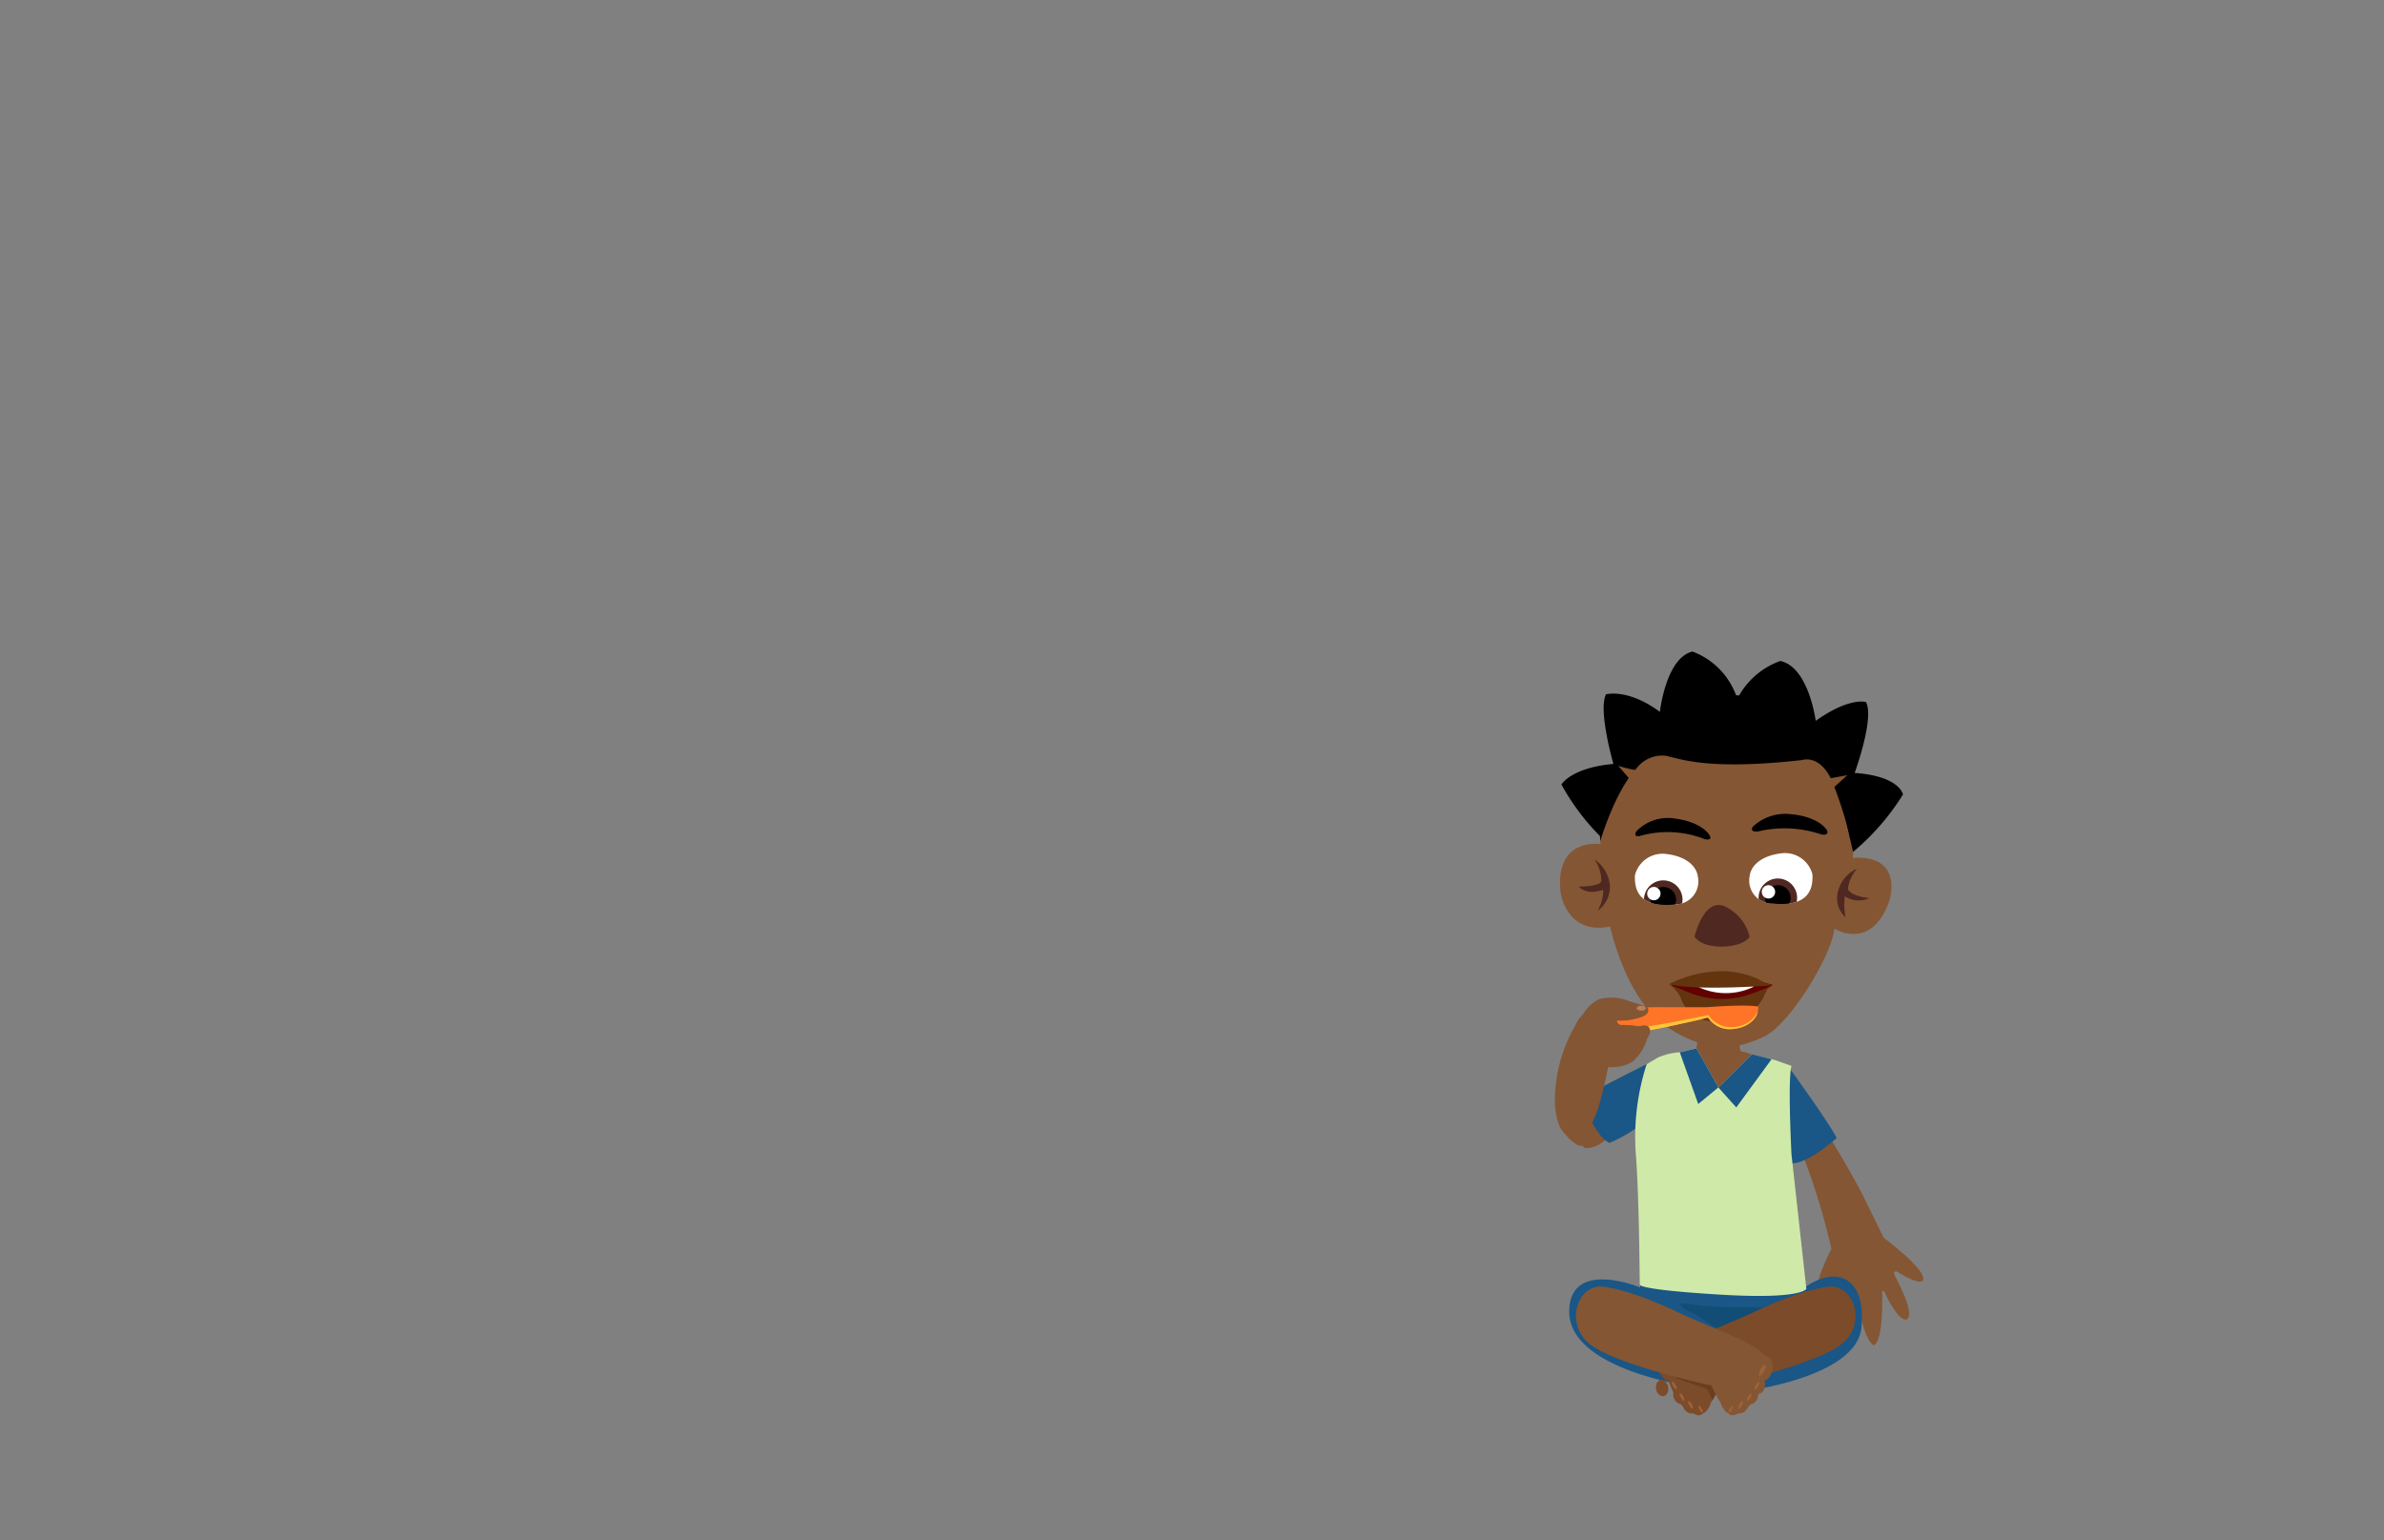 <svg id="Layer_8" data-name="Layer 8" xmlns="http://www.w3.org/2000/svg" xmlns:xlink="http://www.w3.org/1999/xlink" viewBox="0 0 260 168"><rect x="0" y="0" width="260" height="168" fill="#808080" stroke="none"/><defs><style>.cls-1{fill:#845633;}.cls-2{fill:#fff;}.cls-3{fill:#cfeaa8;}.cls-4{fill:#7c4b2a;}.cls-5{fill:#ff7427;}.cls-6{clip-path:url(#clip-path);}.cls-7{fill:#620100;}.cls-8{clip-path:url(#clip-path-2);}.cls-9{fill:#4f2821;}.cls-10{clip-path:url(#clip-path-3);}.cls-11{fill:#64340f;}.cls-12{fill:#1a5686;}.cls-13{fill:#124d75;}.cls-14{clip-path:url(#clip-path-4);}.cls-15{clip-path:url(#clip-path-5);}.cls-16{fill:#6b3e1f;}.cls-17{fill:#9e6239;}.cls-18{clip-path:url(#clip-path-6);}.cls-19{fill:#ffc639;}.cls-20{fill:#b5805d;}</style><clipPath id="clip-path"><path class="cls-1" d="M183.45,76.62a15.25,15.25,0,0,0-8.89,15.45s-5-.8-4.37,5.2c0,0,.58,4.76,5.41,3.78,0,0,1.67,8,6.27,11s7.74,2.33,10.53,1,7.32-8.74,7.66-11.76c0,0,4.06,2.53,6-3.07,0,0,1.64-5-4-4.66,0,0,1.51-12.35-6.69-16C187.66,74.1,183.45,76.62,183.45,76.62Z"/></clipPath><clipPath id="clip-path-2"><path class="cls-2" d="M178.31,95.45a3.1,3.1,0,0,1,3.23-2.33c2.56.25,3.5,1.51,3.62,2.45a2.51,2.51,0,0,1-2.46,3.07C180.22,98.89,178.15,98.31,178.31,95.45Z"/></clipPath><clipPath id="clip-path-3"><path class="cls-2" d="M197.66,95.34a3.1,3.1,0,0,0-3.25-2.29c-2.56.27-3.49,1.55-3.59,2.49a2.5,2.5,0,0,0,2.49,3C195.79,98.8,197.85,98.19,197.66,95.34Z"/></clipPath><clipPath id="clip-path-4"><path class="cls-3" d="M195.38,125.91c-.09-1.85-.38-8.24,0-9.66l-1.53-.54a.43.43,0,0,0-.15-.06l-2.62-.68-3.66,3.63-2.4-4.26-1.77.42a7.06,7.06,0,0,0-2.43.58l-1.23.72a25.73,25.73,0,0,0-1.18,9.89c.36,4.54.42,14.14.42,14.14s-.52.54,8.63,1.1,9.54-.63,9.54-.63Z"/></clipPath><clipPath id="clip-path-5"><path class="cls-4" d="M186,154c-1.46,1-3.63-.93-4.49-5.12-.38-1.86,3.75-3.06,9.56-5.67,0,0,4.91-2.46,8.35-2.88,2.76-.33,4.39,4.22,1.17,6.46s-13,4.32-13,4.32a13.18,13.18,0,0,1-1,1.88A2.36,2.36,0,0,1,186,154Z"/></clipPath><clipPath id="clip-path-6"><path class="cls-5" d="M186.14,109.85c-1.11,0-2.7,0-4.46,0-6.75-.07-5.9,1.12-5.84,1.71s.56,1.66,6.07.41c1.72-.39,3.29-.69,4.36-1a2.85,2.85,0,0,0,2.89,1.24c1.56-.17,2.72-1.26,2.59-2.43C191.75,109.82,191.17,109.48,186.14,109.85Z"/></clipPath></defs><path class="cls-1" d="M183.45,76.62a15.25,15.25,0,0,0-8.89,15.45s-5-.8-4.37,5.2c0,0,.58,4.76,5.41,3.78,0,0,1.67,8,6.27,11s7.74,2.33,10.53,1,7.32-8.74,7.66-11.76c0,0,4.06,2.53,6-3.07,0,0,1.64-5-4-4.66,0,0,1.51-12.35-6.69-16C187.66,74.1,183.45,76.62,183.45,76.62Z"/><g class="cls-6"><path d="M174.39,91.78l.07.17s1.6-5.61,4.07-8.21a3.5,3.5,0,0,1,3.16-1.31c1.81.41,4.79,1.58,14.82.47,0,0,1.92-.71,3.27,2.22A46.38,46.38,0,0,1,202.15,93s1.76-1.59,1.86-2.43,1.49-8,1.49-8l-2-5.76-4.67-2.7s.76-.85-6.09-.7,1.84-2-5.85-.08-5.07,1-5.07,1L170.73,83.5"/></g><path class="cls-7" d="M183.19,107.33c-.12,0-1,.08-1,.08l1.68,1,3.7,1.75,4.31-1.06.78-1.24.68-.44-3.79-1-5.23.32Z"/><path class="cls-2" d="M178.31,95.45a3.1,3.1,0,0,1,3.23-2.33c2.56.25,3.5,1.51,3.62,2.45a2.51,2.51,0,0,1-2.46,3.07C180.22,98.89,178.15,98.31,178.31,95.45Z"/><g class="cls-8"><circle class="cls-9" cx="181.4" cy="98.13" r="2.1" transform="translate(-24.01 116.66) rotate(-33.57)"/><circle cx="181.4" cy="98.13" r="1.4"/><circle class="cls-2" cx="180.37" cy="97.46" r="0.73"/></g><path class="cls-9" d="M184.81,102.16s.59,1.1,3,1.08,3.07-1.11,3-1.11a4.94,4.94,0,0,0-2.8-3.32C185.76,98,184.81,102.16,184.81,102.16Z"/><path class="cls-2" d="M197.66,95.34a3.1,3.1,0,0,0-3.25-2.29c-2.56.27-3.49,1.55-3.59,2.49a2.5,2.5,0,0,0,2.49,3C195.79,98.8,197.85,98.19,197.66,95.34Z"/><g class="cls-10"><circle class="cls-9" cx="193.89" cy="97.93" r="2.1" transform="translate(-21.81 123.53) rotate(-33.57)"/><circle cx="193.89" cy="97.93" r="1.4"/><circle class="cls-2" cx="192.87" cy="97.27" r="0.73"/></g><path d="M178.48,90.65a4.76,4.76,0,0,1,4.26-1.36c2.82.37,3.64,1.71,3.64,1.71s.56.71-.44.53a11,11,0,0,0-7.17-.33S178.06,91.31,178.48,90.65Z"/><path class="cls-2" d="M184.63,107.33a7,7,0,0,0,6.69.26l-3.35-.77Z"/><path d="M191.17,90.16a5.16,5.16,0,0,1,4.16-1.36c2.69.25,3.67,1.37,3.88,1.69s.08.68-.63.5a12.46,12.46,0,0,0-6.88-.3S190.75,90.8,191.17,90.16Z"/><path class="cls-11" d="M182,107.35a12.63,12.63,0,0,1,4.62-1.36,9.74,9.74,0,0,1,5.15.8,6.12,6.12,0,0,0,1.54.68S185.16,108.1,182,107.35Z"/><path class="cls-11" d="M182,107.35a3.59,3.59,0,0,1,1.28,1.43,3.67,3.67,0,0,0,3.34,2.58c2.34.23,3.69-.26,4.9-1.49s.81-1.94,1.79-2.4a25.5,25.5,0,0,1-2.91,1.11,9.31,9.31,0,0,1-6.14-.31Z"/><path class="cls-9" d="M173.9,93.75a3.8,3.8,0,0,1,1.68,2.91,3.2,3.2,0,0,1-1.36,2.68,4.34,4.34,0,0,0,.63-2.3s-1.68.69-2.68-.34c0,0,2.3,0,2.46-.58A3.91,3.91,0,0,0,173.9,93.75Z"/><path class="cls-9" d="M202.53,94.75a3.59,3.59,0,0,0-2.07,2.47,2.75,2.75,0,0,0,.82,2.82,6.91,6.91,0,0,1-.08-2.28,2.81,2.81,0,0,0,2.68.2s-2-.18-2.35-1A4.09,4.09,0,0,1,202.53,94.75Z"/><path d="M174.57,91.26a25,25,0,0,1-4.28-5.7s1.05-1.83,5.67-2.24c0,0-1.69-5.84-.81-7.59,0,0,2.38-.68,5.88,1.91,0,0,.64-5.88,3.55-6.58a8.1,8.1,0,0,1,4.76,4.78l-1.84,3.41s-9.56,2.24-9.37,2.44-2.84,3.91-2.64,4.18S174.57,91.26,174.57,91.26Z"/><path d="M202.1,92.91a26,26,0,0,0,5.44-6.26s-.33-2-5.27-2.35c0,0,2.19-6,1.23-7.73,0,0-1.77-.58-5.48,2.05,0,0-.75-5.87-3.86-6.53a8.43,8.43,0,0,0-5,4.82l2,3.39s6.43,2.49,8.23,2.42c.3,0,1.83,4.28,1.62,4.55S202.1,92.91,202.1,92.91Z"/><path class="cls-1" d="M179,84.1a18.88,18.88,0,0,1-2.52-.57l1.49,1.7,1.44-.5"/><polyline class="cls-1" points="198.34 85.12 201.47 84.54 199.57 86.27"/><path class="cls-1" d="M172.7,125.17s1.49.47,3.24-1.74-3.08-2.23-3.08-2.23Z"/><path class="cls-1" d="M194.53,116.7A103.34,103.34,0,0,1,203,130.05l2.44,4.95s4.62,3.43,4.29,4.56c0,0,0,.89-2.92-.92,0,0-.4,0-.16.49s2.23,4.14,1.33,4.75c0,0-.77.61-2.48-3,0,0-.19-.28-.23.13,0,0,.18,5.31-.93,5.71,0,0-1.21-.54-1.7-5.26,0,0-1.09,4.17-2,4s.07-5.53.07-5.53-.06-.1-.26.1c0,0-1.27,1.64-2,1,0,0-1-.38,1.29-4.82,0,0-2.5-11.33-6.11-15.63,0,0-1.22-1.92-.78-3C192.88,117.57,193.33,116.1,194.53,116.7Z"/><path class="cls-12" d="M195.17,116.5s4.42,6.1,5.14,7.62c0,0-3.19,2.89-5,2.76,0,0-2.88-3.46-2.47-5.71,0,0-.93-5.88,2.29-4.67"/><rect class="cls-12" x="178.87" y="139.26" width="17.77" height="5.72"/><path class="cls-12" d="M178.78,140.38s-7.54-3.09-7.64,2.59,10.35,7.72,12.91,8.19a47.64,47.64,0,0,0,7.23.39S202.46,150,203,144.84s-2.36-7-6.07-4.5S184,142.54,178.78,140.38Z"/><path class="cls-13" d="M186.78,144.58a5.79,5.79,0,0,0,4.35,1.06,8.51,8.51,0,0,0,4.26-3.31c-.19.39-3.74.26-4.24.27-1.47,0-2.94,0-4.4-.12-.71,0-1.42-.12-2.12-.2-.31,0-1.62-.42-1.24.18.23.36,1.27.71,1.66,1C185.63,143.81,186.19,144.22,186.78,144.58Z"/><path class="cls-1" d="M181.05,116.05a103.44,103.44,0,0,0-11.12,6,4.37,4.37,0,0,0,1.46,2.36,4.81,4.81,0,0,0,.73.52l.07,0,.11,0,.37.1h0c2.33-2.18,5-4.36,7.28-5.28,0,0,2-1.11,2.12-2.3C182.1,117.59,182.39,116.08,181.05,116.05Z"/><path class="cls-12" d="M180.58,115.57s-6.77,3.31-8.12,4.31c0,0,1.46,4.06,3.08,4.77,0,0,4.17-1.71,4.87-3.88,0,0,3.58-4.76.17-5.2"/><path class="cls-1" d="M185,112.76a3.07,3.07,0,0,1,0,1.58c-.27.57-3.85.77-4.82,2s-.76,8.28-.76,8.28l.56,15.47s14.56.41,14.57.12.76-16.54.52-18.48.67-4.67-2.08-5.91-3.16-1.14-3.16-1.14a3.59,3.59,0,0,1,0-1.82,15.9,15.9,0,0,0-2.15-.82Z"/><path class="cls-3" d="M195.38,125.91c-.09-1.85-.38-8.24,0-9.66l-1.53-.54a.43.43,0,0,0-.15-.06l-2.62-.68-3.66,3.63-2.4-4.26-1.77.42a7.06,7.06,0,0,0-2.43.58l-1.23.72a25.73,25.73,0,0,0-1.18,9.89c.36,4.54.42,14.14.42,14.14s-.52.54,8.63,1.1,9.54-.63,9.54-.63Z"/><g class="cls-14"><polyline class="cls-12" points="182.68 113.32 185.21 120.41 187.4 118.6 189.36 120.78 193.9 114.58 183.69 111.95 182.32 113.68"/></g><path class="cls-4" d="M186,154c-1.46,1-3.63-.93-4.49-5.12-.38-1.86,3.75-3.06,9.56-5.67,0,0,4.91-2.46,8.35-2.88,2.76-.33,4.39,4.22,1.17,6.46s-13,4.32-13,4.32a13.18,13.18,0,0,1-1,1.88A2.36,2.36,0,0,1,186,154Z"/><g class="cls-15"><path class="cls-16" d="M181,148.56a2.8,2.8,0,0,0,1.21,1.4,7.61,7.61,0,0,0,1.73.75l1.83.63a1.12,1.12,0,0,1,.43.23,1,1,0,0,1,.21.36,6.16,6.16,0,0,0,.59,1.14,2,2,0,0,0,1,.78,2.41,2.41,0,0,0,1.9-.39,2,2,0,0,0,.57-.44,1.74,1.74,0,0,0,.36-.91,4.52,4.52,0,0,0-.82-2.7,7.44,7.44,0,0,0-1.59-2,6.25,6.25,0,0,0-1.26-.77,15.47,15.47,0,0,0-6.14-1.18,3.93,3.93,0,0,0-1.49.16,1.31,1.31,0,0,0-.88,1.13,1.26,1.26,0,0,0,.44.89,2.84,2.84,0,0,0,.9.5"/></g><ellipse class="cls-4" cx="181.97" cy="149.23" rx="1.06" ry="1.41" transform="translate(-24.34 36) rotate(-10.6)"/><ellipse class="cls-4" cx="182.4" cy="151.12" rx="0.67" ry="0.9" transform="matrix(0.98, -0.18, 0.18, 0.98, -24.68, 36.12)"/><ellipse class="cls-4" cx="183.18" cy="152.26" rx="0.67" ry="0.9" transform="translate(-42.94 77.36) rotate(-21.41)"/><ellipse class="cls-4" cx="184.25" cy="153.32" rx="0.67" ry="0.9" transform="translate(-54.38 130.66) rotate(-34.34)"/><ellipse class="cls-4" cx="185.08" cy="153.53" rx="0.67" ry="0.9" transform="translate(-54.35 131.16) rotate(-34.34)"/><ellipse class="cls-17" cx="182.01" cy="149.44" rx="0.22" ry="0.67" transform="translate(-49.6 106.84) rotate(-28.97)"/><ellipse class="cls-17" cx="182.6" cy="151.11" rx="0.15" ry="0.47" transform="translate(-50.34 107.34) rotate(-28.97)"/><ellipse class="cls-17" cx="183.44" cy="152.38" rx="0.15" ry="0.47" transform="translate(-50.85 107.9) rotate(-28.97)"/><ellipse class="cls-17" cx="184.38" cy="153.23" rx="0.15" ry="0.47" transform="translate(-51.15 108.47) rotate(-28.97)"/><ellipse class="cls-17" cx="185.47" cy="153.7" rx="0.13" ry="0.4" transform="translate(-51.24 109.05) rotate(-28.97)"/><path class="cls-1" d="M188.25,154c1.45,1,3.62-.93,4.48-5.12.38-1.86-3.75-3.06-9.56-5.67,0,0-4.9-2.46-8.34-2.88-2.77-.33-4.4,4.22-1.18,6.46s13,4.32,13,4.32a13.18,13.18,0,0,0,1,1.88A2.31,2.31,0,0,0,188.25,154Z"/><ellipse class="cls-1" cx="192.24" cy="149.23" rx="1.41" ry="1.06" transform="translate(10.21 310.76) rotate(-79.4)"/><ellipse class="cls-1" cx="191.81" cy="151.12" rx="0.9" ry="0.67" transform="translate(8 311.87) rotate(-79.4)"/><ellipse class="cls-1" cx="191.04" cy="152.26" rx="0.9" ry="0.67" transform="translate(-20.44 274.55) rotate(-68.59)"/><ellipse class="cls-1" cx="189.96" cy="153.32" rx="0.9" ry="0.67" transform="translate(-43.8 223.68) rotate(-55.66)"/><ellipse class="cls-1" cx="189.13" cy="153.53" rx="0.9" ry="0.67" transform="translate(-44.32 223.09) rotate(-55.66)"/><ellipse class="cls-17" cx="192.2" cy="149.44" rx="0.67" ry="0.22" transform="translate(-31.63 245.22) rotate(-61.03)"/><ellipse class="cls-17" cx="191.62" cy="151.11" rx="0.47" ry="0.15" transform="translate(-33.39 245.57) rotate(-61.03)"/><ellipse class="cls-17" cx="190.77" cy="152.38" rx="0.47" ry="0.15" transform="translate(-34.94 245.49) rotate(-61.03)"/><ellipse class="cls-17" cx="189.83" cy="153.23" rx="0.47" ry="0.15" transform="translate(-36.17 245.1) rotate(-61.03)"/><ellipse class="cls-17" cx="188.74" cy="153.7" rx="0.4" ry="0.13" transform="translate(-37.14 244.39) rotate(-61.03)"/><path class="cls-5" d="M186.14,109.85c-1.11,0-2.7,0-4.46,0-6.75-.07-5.9,1.12-5.84,1.71s.56,1.66,6.07.41c1.72-.39,3.29-.69,4.36-1a2.85,2.85,0,0,0,2.89,1.24c1.56-.17,2.72-1.26,2.59-2.43C191.75,109.82,191.17,109.48,186.14,109.85Z"/><g class="cls-18"><path class="cls-19" d="M175,110.35a2.71,2.71,0,0,0,2.89,1.84c2.29-.19,8.43-1.48,8.43-1.48a3,3,0,0,0,3.25,1.23c2.35-.44,2.58-3,2.58-3l.4,3.72-17.4,1.89Z"/></g><path class="cls-1" d="M172.76,110.42c-.24.42-.65.73-.81,1.19a2.92,2.92,0,0,0,0,1.63,4.76,4.76,0,0,0,.93,1.9,2.71,2.71,0,0,0,1.84,1,3.63,3.63,0,0,0,1.18-.17,6.34,6.34,0,0,0,3.94-3.06.83.83,0,0,0,0-.88c-.22-.26-.62-.19-.95-.13a4.77,4.77,0,0,1-2-.07c-.27-.06-.6-.26-.52-.53a6.72,6.72,0,0,0,2.63-.37,1.36,1.36,0,0,0,.64-.39.55.55,0,0,0,0-.7.92.92,0,0,0-.36-.17l-1.62-.48a5,5,0,0,0-3.27-.21A4.28,4.28,0,0,0,172.76,110.42Z"/><ellipse class="cls-20" cx="178.98" cy="109.95" rx="0.27" ry="0.5" transform="translate(68.58 288.65) rotate(-89.85)"/><path class="cls-1" d="M179.37,112.18a.4.4,0,0,1,.41.36,1.08,1.08,0,0,1-.1.58,5.16,5.16,0,0,1-1.63,2.66,3.77,3.77,0,0,1-1.86.58,2.78,2.78,0,0,1-2.18-.55,2.09,2.09,0,0,1-.24-2.53,3.35,3.35,0,0,1,2.26-1.42,8.41,8.41,0,0,1,2.74.09l-.16.39"/><path class="cls-1" d="M172.38,110.91a16.47,16.47,0,0,0-2.8,9.44c.3,4.84,2.76,3.85,3.9,2.35s2.19-7.91,2.19-7.91Z"/></svg>